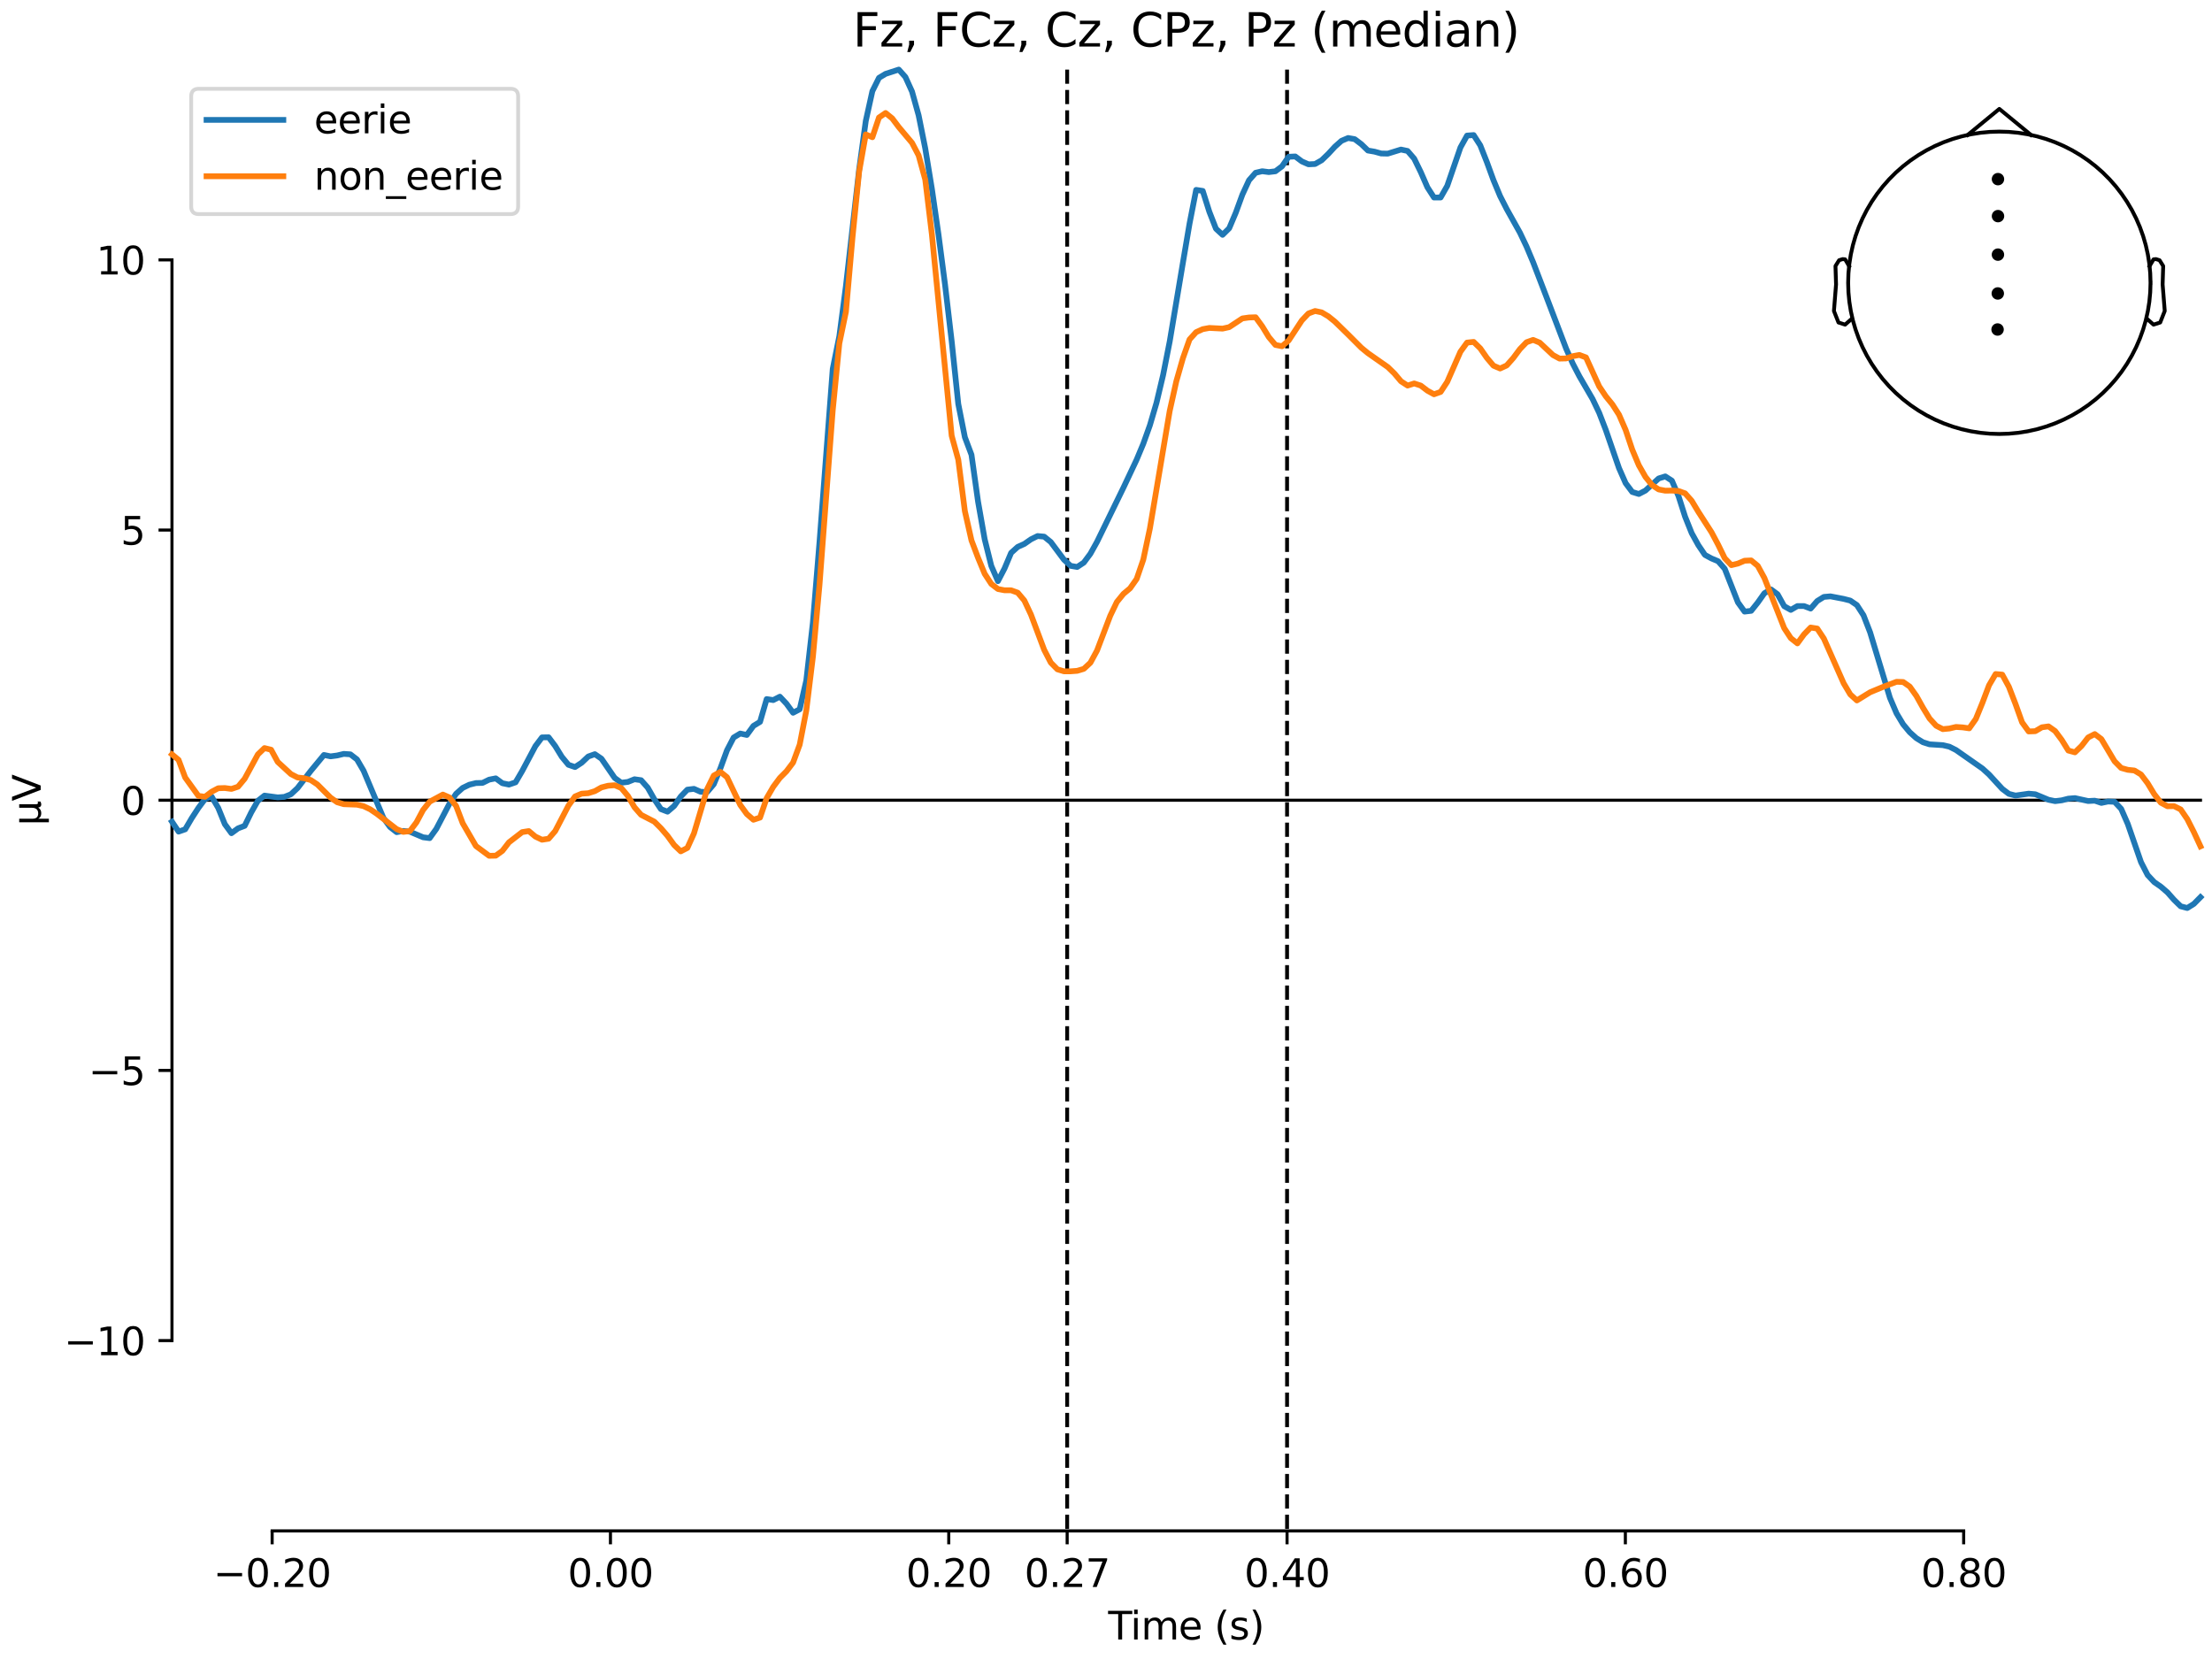 <?xml version="1.0" encoding="utf-8" standalone="no"?>
<!DOCTYPE svg PUBLIC "-//W3C//DTD SVG 1.1//EN"
  "http://www.w3.org/Graphics/SVG/1.1/DTD/svg11.dtd">
<svg xmlns:xlink="http://www.w3.org/1999/xlink" width="576pt" height="432pt" viewBox="0 0 576 432" xmlns="http://www.w3.org/2000/svg" version="1.1">
 <defs>
  <style type="text/css">*{stroke-linejoin: round; stroke-linecap: butt}</style>
 </defs>
 <g id="figure_1">
  <g id="patch_1">
   <path d="M 0 432 
L 576 432 
L 576 0 
L 0 0 
z
" style="fill: #ffffff"/>
  </g>
  <g id="axes_1">
   <g id="patch_2">
    <path d="M 44.783 398.644 
L 573 398.644 
L 573 18.118 
L 44.783 18.118 
L 44.783 398.644 
z
" style="fill: none; opacity: 0"/>
   </g>
   <g id="patch_3">
    <path d="M 44.783 349.091 
L 44.783 67.671 
" style="fill: none; stroke: #000000; stroke-width: 0.8; stroke-linejoin: miter; stroke-linecap: square"/>
   </g>
   <g id="LineCollection_1">
    <path d="M 277.887 18.118 
L 277.887 398.644 
" clip-path="url(#p406c8656b5)" style="fill: none; stroke-dasharray: 3.7,1.6; stroke-dashoffset: 0; stroke: #000000"/>
    <path d="M 335.147 18.118 
L 335.147 398.644 
" clip-path="url(#p406c8656b5)" style="fill: none; stroke-dasharray: 3.7,1.6; stroke-dashoffset: 0; stroke: #000000"/>
   </g>
   <g id="matplotlib.axis_1">
    <g id="xtick_1">
     <g id="line2d_1">
      <defs>
       <path id="m56c4f5a5bc" d="M 0 0 
L 0 3.5 
" style="stroke: #000000; stroke-width: 0.8"/>
      </defs>
      <g>
       <use xlink:href="#m56c4f5a5bc" x="70.867" y="398.644" style="stroke: #000000; stroke-width: 0.8"/>
      </g>
     </g>
     <g id="text_1">
      <!-- −0.20 -->
      <g transform="translate(55.544 413.242) scale(0.1 -0.1)">
       <defs>
        <path id="DejaVuSans-2212" d="M 678 2272 
L 4684 2272 
L 4684 1741 
L 678 1741 
L 678 2272 
z
" transform="scale(0.016)"/>
        <path id="DejaVuSans-30" d="M 2034 4250 
Q 1547 4250 1301 3770 
Q 1056 3291 1056 2328 
Q 1056 1369 1301 889 
Q 1547 409 2034 409 
Q 2525 409 2770 889 
Q 3016 1369 3016 2328 
Q 3016 3291 2770 3770 
Q 2525 4250 2034 4250 
z
M 2034 4750 
Q 2819 4750 3233 4129 
Q 3647 3509 3647 2328 
Q 3647 1150 3233 529 
Q 2819 -91 2034 -91 
Q 1250 -91 836 529 
Q 422 1150 422 2328 
Q 422 3509 836 4129 
Q 1250 4750 2034 4750 
z
" transform="scale(0.016)"/>
        <path id="DejaVuSans-2e" d="M 684 794 
L 1344 794 
L 1344 0 
L 684 0 
L 684 794 
z
" transform="scale(0.016)"/>
        <path id="DejaVuSans-32" d="M 1228 531 
L 3431 531 
L 3431 0 
L 469 0 
L 469 531 
Q 828 903 1448 1529 
Q 2069 2156 2228 2338 
Q 2531 2678 2651 2914 
Q 2772 3150 2772 3378 
Q 2772 3750 2511 3984 
Q 2250 4219 1831 4219 
Q 1534 4219 1204 4116 
Q 875 4013 500 3803 
L 500 4441 
Q 881 4594 1212 4672 
Q 1544 4750 1819 4750 
Q 2544 4750 2975 4387 
Q 3406 4025 3406 3419 
Q 3406 3131 3298 2873 
Q 3191 2616 2906 2266 
Q 2828 2175 2409 1742 
Q 1991 1309 1228 531 
z
" transform="scale(0.016)"/>
       </defs>
       <use xlink:href="#DejaVuSans-2212"/>
       <use xlink:href="#DejaVuSans-30" transform="translate(83.789 0)"/>
       <use xlink:href="#DejaVuSans-2e" transform="translate(147.412 0)"/>
       <use xlink:href="#DejaVuSans-32" transform="translate(179.199 0)"/>
       <use xlink:href="#DejaVuSans-30" transform="translate(242.822 0)"/>
      </g>
     </g>
    </g>
    <g id="xtick_2">
     <g id="line2d_2">
      <g>
       <use xlink:href="#m56c4f5a5bc" x="158.96" y="398.644" style="stroke: #000000; stroke-width: 0.8"/>
      </g>
     </g>
     <g id="text_2">
      <!-- 0.00 -->
      <g transform="translate(147.828 413.242) scale(0.1 -0.1)">
       <use xlink:href="#DejaVuSans-30"/>
       <use xlink:href="#DejaVuSans-2e" transform="translate(63.623 0)"/>
       <use xlink:href="#DejaVuSans-30" transform="translate(95.41 0)"/>
       <use xlink:href="#DejaVuSans-30" transform="translate(159.033 0)"/>
      </g>
     </g>
    </g>
    <g id="xtick_3">
     <g id="line2d_3">
      <g>
       <use xlink:href="#m56c4f5a5bc" x="247.054" y="398.644" style="stroke: #000000; stroke-width: 0.8"/>
      </g>
     </g>
     <g id="text_3">
      <!-- 0.20 -->
      <g transform="translate(235.921 413.242) scale(0.1 -0.1)">
       <use xlink:href="#DejaVuSans-30"/>
       <use xlink:href="#DejaVuSans-2e" transform="translate(63.623 0)"/>
       <use xlink:href="#DejaVuSans-32" transform="translate(95.41 0)"/>
       <use xlink:href="#DejaVuSans-30" transform="translate(159.033 0)"/>
      </g>
     </g>
    </g>
    <g id="xtick_4">
     <g id="line2d_4">
      <g>
       <use xlink:href="#m56c4f5a5bc" x="277.887" y="398.644" style="stroke: #000000; stroke-width: 0.8"/>
      </g>
     </g>
     <g id="text_4">
      <!-- 0.27 -->
      <g transform="translate(266.754 413.242) scale(0.1 -0.1)">
       <defs>
        <path id="DejaVuSans-37" d="M 525 4666 
L 3525 4666 
L 3525 4397 
L 1831 0 
L 1172 0 
L 2766 4134 
L 525 4134 
L 525 4666 
z
" transform="scale(0.016)"/>
       </defs>
       <use xlink:href="#DejaVuSans-30"/>
       <use xlink:href="#DejaVuSans-2e" transform="translate(63.623 0)"/>
       <use xlink:href="#DejaVuSans-32" transform="translate(95.41 0)"/>
       <use xlink:href="#DejaVuSans-37" transform="translate(159.033 0)"/>
      </g>
     </g>
    </g>
    <g id="xtick_5">
     <g id="line2d_5">
      <g>
       <use xlink:href="#m56c4f5a5bc" x="335.147" y="398.644" style="stroke: #000000; stroke-width: 0.8"/>
      </g>
     </g>
     <g id="text_5">
      <!-- 0.40 -->
      <g transform="translate(324.015 413.242) scale(0.1 -0.1)">
       <defs>
        <path id="DejaVuSans-34" d="M 2419 4116 
L 825 1625 
L 2419 1625 
L 2419 4116 
z
M 2253 4666 
L 3047 4666 
L 3047 1625 
L 3713 1625 
L 3713 1100 
L 3047 1100 
L 3047 0 
L 2419 0 
L 2419 1100 
L 313 1100 
L 313 1709 
L 2253 4666 
z
" transform="scale(0.016)"/>
       </defs>
       <use xlink:href="#DejaVuSans-30"/>
       <use xlink:href="#DejaVuSans-2e" transform="translate(63.623 0)"/>
       <use xlink:href="#DejaVuSans-34" transform="translate(95.41 0)"/>
       <use xlink:href="#DejaVuSans-30" transform="translate(159.033 0)"/>
      </g>
     </g>
    </g>
    <g id="xtick_6">
     <g id="line2d_6">
      <g>
       <use xlink:href="#m56c4f5a5bc" x="423.241" y="398.644" style="stroke: #000000; stroke-width: 0.8"/>
      </g>
     </g>
     <g id="text_6">
      <!-- 0.60 -->
      <g transform="translate(412.108 413.242) scale(0.1 -0.1)">
       <defs>
        <path id="DejaVuSans-36" d="M 2113 2584 
Q 1688 2584 1439 2293 
Q 1191 2003 1191 1497 
Q 1191 994 1439 701 
Q 1688 409 2113 409 
Q 2538 409 2786 701 
Q 3034 994 3034 1497 
Q 3034 2003 2786 2293 
Q 2538 2584 2113 2584 
z
M 3366 4563 
L 3366 3988 
Q 3128 4100 2886 4159 
Q 2644 4219 2406 4219 
Q 1781 4219 1451 3797 
Q 1122 3375 1075 2522 
Q 1259 2794 1537 2939 
Q 1816 3084 2150 3084 
Q 2853 3084 3261 2657 
Q 3669 2231 3669 1497 
Q 3669 778 3244 343 
Q 2819 -91 2113 -91 
Q 1303 -91 875 529 
Q 447 1150 447 2328 
Q 447 3434 972 4092 
Q 1497 4750 2381 4750 
Q 2619 4750 2861 4703 
Q 3103 4656 3366 4563 
z
" transform="scale(0.016)"/>
       </defs>
       <use xlink:href="#DejaVuSans-30"/>
       <use xlink:href="#DejaVuSans-2e" transform="translate(63.623 0)"/>
       <use xlink:href="#DejaVuSans-36" transform="translate(95.41 0)"/>
       <use xlink:href="#DejaVuSans-30" transform="translate(159.033 0)"/>
      </g>
     </g>
    </g>
    <g id="xtick_7">
     <g id="line2d_7">
      <g>
       <use xlink:href="#m56c4f5a5bc" x="511.334" y="398.644" style="stroke: #000000; stroke-width: 0.8"/>
      </g>
     </g>
     <g id="text_7">
      <!-- 0.80 -->
      <g transform="translate(500.202 413.242) scale(0.1 -0.1)">
       <defs>
        <path id="DejaVuSans-38" d="M 2034 2216 
Q 1584 2216 1326 1975 
Q 1069 1734 1069 1313 
Q 1069 891 1326 650 
Q 1584 409 2034 409 
Q 2484 409 2743 651 
Q 3003 894 3003 1313 
Q 3003 1734 2745 1975 
Q 2488 2216 2034 2216 
z
M 1403 2484 
Q 997 2584 770 2862 
Q 544 3141 544 3541 
Q 544 4100 942 4425 
Q 1341 4750 2034 4750 
Q 2731 4750 3128 4425 
Q 3525 4100 3525 3541 
Q 3525 3141 3298 2862 
Q 3072 2584 2669 2484 
Q 3125 2378 3379 2068 
Q 3634 1759 3634 1313 
Q 3634 634 3220 271 
Q 2806 -91 2034 -91 
Q 1263 -91 848 271 
Q 434 634 434 1313 
Q 434 1759 690 2068 
Q 947 2378 1403 2484 
z
M 1172 3481 
Q 1172 3119 1398 2916 
Q 1625 2713 2034 2713 
Q 2441 2713 2670 2916 
Q 2900 3119 2900 3481 
Q 2900 3844 2670 4047 
Q 2441 4250 2034 4250 
Q 1625 4250 1398 4047 
Q 1172 3844 1172 3481 
z
" transform="scale(0.016)"/>
       </defs>
       <use xlink:href="#DejaVuSans-30"/>
       <use xlink:href="#DejaVuSans-2e" transform="translate(63.623 0)"/>
       <use xlink:href="#DejaVuSans-38" transform="translate(95.41 0)"/>
       <use xlink:href="#DejaVuSans-30" transform="translate(159.033 0)"/>
      </g>
     </g>
    </g>
    <g id="text_8">
     <!-- Time (s) -->
     <g transform="translate(288.562 426.92) scale(0.1 -0.1)">
      <defs>
       <path id="DejaVuSans-54" d="M -19 4666 
L 3928 4666 
L 3928 4134 
L 2272 4134 
L 2272 0 
L 1638 0 
L 1638 4134 
L -19 4134 
L -19 4666 
z
" transform="scale(0.016)"/>
       <path id="DejaVuSans-69" d="M 603 3500 
L 1178 3500 
L 1178 0 
L 603 0 
L 603 3500 
z
M 603 4863 
L 1178 4863 
L 1178 4134 
L 603 4134 
L 603 4863 
z
" transform="scale(0.016)"/>
       <path id="DejaVuSans-6d" d="M 3328 2828 
Q 3544 3216 3844 3400 
Q 4144 3584 4550 3584 
Q 5097 3584 5394 3201 
Q 5691 2819 5691 2113 
L 5691 0 
L 5113 0 
L 5113 2094 
Q 5113 2597 4934 2840 
Q 4756 3084 4391 3084 
Q 3944 3084 3684 2787 
Q 3425 2491 3425 1978 
L 3425 0 
L 2847 0 
L 2847 2094 
Q 2847 2600 2669 2842 
Q 2491 3084 2119 3084 
Q 1678 3084 1418 2786 
Q 1159 2488 1159 1978 
L 1159 0 
L 581 0 
L 581 3500 
L 1159 3500 
L 1159 2956 
Q 1356 3278 1631 3431 
Q 1906 3584 2284 3584 
Q 2666 3584 2933 3390 
Q 3200 3197 3328 2828 
z
" transform="scale(0.016)"/>
       <path id="DejaVuSans-65" d="M 3597 1894 
L 3597 1613 
L 953 1613 
Q 991 1019 1311 708 
Q 1631 397 2203 397 
Q 2534 397 2845 478 
Q 3156 559 3463 722 
L 3463 178 
Q 3153 47 2828 -22 
Q 2503 -91 2169 -91 
Q 1331 -91 842 396 
Q 353 884 353 1716 
Q 353 2575 817 3079 
Q 1281 3584 2069 3584 
Q 2775 3584 3186 3129 
Q 3597 2675 3597 1894 
z
M 3022 2063 
Q 3016 2534 2758 2815 
Q 2500 3097 2075 3097 
Q 1594 3097 1305 2825 
Q 1016 2553 972 2059 
L 3022 2063 
z
" transform="scale(0.016)"/>
       <path id="DejaVuSans-20" transform="scale(0.016)"/>
       <path id="DejaVuSans-28" d="M 1984 4856 
Q 1566 4138 1362 3434 
Q 1159 2731 1159 2009 
Q 1159 1288 1364 580 
Q 1569 -128 1984 -844 
L 1484 -844 
Q 1016 -109 783 600 
Q 550 1309 550 2009 
Q 550 2706 781 3412 
Q 1013 4119 1484 4856 
L 1984 4856 
z
" transform="scale(0.016)"/>
       <path id="DejaVuSans-73" d="M 2834 3397 
L 2834 2853 
Q 2591 2978 2328 3040 
Q 2066 3103 1784 3103 
Q 1356 3103 1142 2972 
Q 928 2841 928 2578 
Q 928 2378 1081 2264 
Q 1234 2150 1697 2047 
L 1894 2003 
Q 2506 1872 2764 1633 
Q 3022 1394 3022 966 
Q 3022 478 2636 193 
Q 2250 -91 1575 -91 
Q 1294 -91 989 -36 
Q 684 19 347 128 
L 347 722 
Q 666 556 975 473 
Q 1284 391 1588 391 
Q 1994 391 2212 530 
Q 2431 669 2431 922 
Q 2431 1156 2273 1281 
Q 2116 1406 1581 1522 
L 1381 1569 
Q 847 1681 609 1914 
Q 372 2147 372 2553 
Q 372 3047 722 3315 
Q 1072 3584 1716 3584 
Q 2034 3584 2315 3537 
Q 2597 3491 2834 3397 
z
" transform="scale(0.016)"/>
       <path id="DejaVuSans-29" d="M 513 4856 
L 1013 4856 
Q 1481 4119 1714 3412 
Q 1947 2706 1947 2009 
Q 1947 1309 1714 600 
Q 1481 -109 1013 -844 
L 513 -844 
Q 928 -128 1133 580 
Q 1338 1288 1338 2009 
Q 1338 2731 1133 3434 
Q 928 4138 513 4856 
z
" transform="scale(0.016)"/>
      </defs>
      <use xlink:href="#DejaVuSans-54"/>
      <use xlink:href="#DejaVuSans-69" transform="translate(57.959 0)"/>
      <use xlink:href="#DejaVuSans-6d" transform="translate(85.742 0)"/>
      <use xlink:href="#DejaVuSans-65" transform="translate(183.154 0)"/>
      <use xlink:href="#DejaVuSans-20" transform="translate(244.678 0)"/>
      <use xlink:href="#DejaVuSans-28" transform="translate(276.465 0)"/>
      <use xlink:href="#DejaVuSans-73" transform="translate(315.479 0)"/>
      <use xlink:href="#DejaVuSans-29" transform="translate(367.578 0)"/>
     </g>
    </g>
   </g>
   <g id="matplotlib.axis_2">
    <g id="ytick_1">
     <g id="line2d_8">
      <defs>
       <path id="mf00ffdf0d3" d="M 0 0 
L -3.5 0 
" style="stroke: #000000; stroke-width: 0.8"/>
      </defs>
      <g>
       <use xlink:href="#mf00ffdf0d3" x="44.783" y="349.091" style="stroke: #000000; stroke-width: 0.8"/>
      </g>
     </g>
     <g id="text_9">
      <!-- −10 -->
      <g transform="translate(16.678 352.89) scale(0.1 -0.1)">
       <defs>
        <path id="DejaVuSans-31" d="M 794 531 
L 1825 531 
L 1825 4091 
L 703 3866 
L 703 4441 
L 1819 4666 
L 2450 4666 
L 2450 531 
L 3481 531 
L 3481 0 
L 794 0 
L 794 531 
z
" transform="scale(0.016)"/>
       </defs>
       <use xlink:href="#DejaVuSans-2212"/>
       <use xlink:href="#DejaVuSans-31" transform="translate(83.789 0)"/>
       <use xlink:href="#DejaVuSans-30" transform="translate(147.412 0)"/>
      </g>
     </g>
    </g>
    <g id="ytick_2">
     <g id="line2d_9">
      <g>
       <use xlink:href="#mf00ffdf0d3" x="44.783" y="278.736" style="stroke: #000000; stroke-width: 0.8"/>
      </g>
     </g>
     <g id="text_10">
      <!-- −5 -->
      <g transform="translate(23.041 282.535) scale(0.1 -0.1)">
       <defs>
        <path id="DejaVuSans-35" d="M 691 4666 
L 3169 4666 
L 3169 4134 
L 1269 4134 
L 1269 2991 
Q 1406 3038 1543 3061 
Q 1681 3084 1819 3084 
Q 2600 3084 3056 2656 
Q 3513 2228 3513 1497 
Q 3513 744 3044 326 
Q 2575 -91 1722 -91 
Q 1428 -91 1123 -41 
Q 819 9 494 109 
L 494 744 
Q 775 591 1075 516 
Q 1375 441 1709 441 
Q 2250 441 2565 725 
Q 2881 1009 2881 1497 
Q 2881 1984 2565 2268 
Q 2250 2553 1709 2553 
Q 1456 2553 1204 2497 
Q 953 2441 691 2322 
L 691 4666 
z
" transform="scale(0.016)"/>
       </defs>
       <use xlink:href="#DejaVuSans-2212"/>
       <use xlink:href="#DejaVuSans-35" transform="translate(83.789 0)"/>
      </g>
     </g>
    </g>
    <g id="ytick_3">
     <g id="line2d_10">
      <g>
       <use xlink:href="#mf00ffdf0d3" x="44.783" y="208.381" style="stroke: #000000; stroke-width: 0.8"/>
      </g>
     </g>
     <g id="text_11">
      <!-- 0 -->
      <g transform="translate(31.421 212.18) scale(0.1 -0.1)">
       <use xlink:href="#DejaVuSans-30"/>
      </g>
     </g>
    </g>
    <g id="ytick_4">
     <g id="line2d_11">
      <g>
       <use xlink:href="#mf00ffdf0d3" x="44.783" y="138.026" style="stroke: #000000; stroke-width: 0.8"/>
      </g>
     </g>
     <g id="text_12">
      <!-- 5 -->
      <g transform="translate(31.421 141.825) scale(0.1 -0.1)">
       <use xlink:href="#DejaVuSans-35"/>
      </g>
     </g>
    </g>
    <g id="ytick_5">
     <g id="line2d_12">
      <g>
       <use xlink:href="#mf00ffdf0d3" x="44.783" y="67.671" style="stroke: #000000; stroke-width: 0.8"/>
      </g>
     </g>
     <g id="text_13">
      <!-- 10 -->
      <g transform="translate(25.058 71.47) scale(0.1 -0.1)">
       <use xlink:href="#DejaVuSans-31"/>
       <use xlink:href="#DejaVuSans-30" transform="translate(63.623 0)"/>
      </g>
     </g>
    </g>
    <g id="text_14">
     <!-- µV -->
     <g transform="translate(10.599 214.982) rotate(-90) scale(0.1 -0.1)">
      <defs>
       <path id="DejaVuSans-b5" d="M 544 -1331 
L 544 3500 
L 1119 3500 
L 1119 1325 
Q 1119 872 1334 640 
Q 1550 409 1972 409 
Q 2434 409 2667 671 
Q 2900 934 2900 1459 
L 2900 3500 
L 3475 3500 
L 3475 806 
Q 3475 619 3529 530 
Q 3584 441 3700 441 
Q 3728 441 3778 458 
Q 3828 475 3916 513 
L 3916 50 
Q 3788 -22 3673 -56 
Q 3559 -91 3450 -91 
Q 3234 -91 3106 31 
Q 2978 153 2931 403 
Q 2775 156 2548 32 
Q 2322 -91 2016 -91 
Q 1697 -91 1473 31 
Q 1250 153 1119 397 
L 1119 -1331 
L 544 -1331 
z
" transform="scale(0.016)"/>
       <path id="DejaVuSans-56" d="M 1831 0 
L 50 4666 
L 709 4666 
L 2188 738 
L 3669 4666 
L 4325 4666 
L 2547 0 
L 1831 0 
z
" transform="scale(0.016)"/>
      </defs>
      <use xlink:href="#DejaVuSans-b5"/>
      <use xlink:href="#DejaVuSans-56" transform="translate(63.623 0)"/>
     </g>
    </g>
   </g>
   <g id="patch_4">
    <path d="M 70.867 398.644 
L 511.334 398.644 
" style="fill: none; stroke: #000000; stroke-width: 0.8; stroke-linejoin: miter; stroke-linecap: square"/>
   </g>
   <g id="patch_5">
    <path d="M 44.783 208.381 
L 573 208.381 
" style="fill: none; stroke: #000000; stroke-width: 0.8; stroke-linejoin: miter; stroke-linecap: square"/>
   </g>
   <g id="text_15">
    <!-- Fz, FCz, Cz, CPz, Pz (median) -->
    <g transform="translate(222.104 12.118) scale(0.12 -0.12)">
     <defs>
      <path id="DejaVuSans-46" d="M 628 4666 
L 3309 4666 
L 3309 4134 
L 1259 4134 
L 1259 2759 
L 3109 2759 
L 3109 2228 
L 1259 2228 
L 1259 0 
L 628 0 
L 628 4666 
z
" transform="scale(0.016)"/>
      <path id="DejaVuSans-7a" d="M 353 3500 
L 3084 3500 
L 3084 2975 
L 922 459 
L 3084 459 
L 3084 0 
L 275 0 
L 275 525 
L 2438 3041 
L 353 3041 
L 353 3500 
z
" transform="scale(0.016)"/>
      <path id="DejaVuSans-2c" d="M 750 794 
L 1409 794 
L 1409 256 
L 897 -744 
L 494 -744 
L 750 256 
L 750 794 
z
" transform="scale(0.016)"/>
      <path id="DejaVuSans-43" d="M 4122 4306 
L 4122 3641 
Q 3803 3938 3442 4084 
Q 3081 4231 2675 4231 
Q 1875 4231 1450 3742 
Q 1025 3253 1025 2328 
Q 1025 1406 1450 917 
Q 1875 428 2675 428 
Q 3081 428 3442 575 
Q 3803 722 4122 1019 
L 4122 359 
Q 3791 134 3420 21 
Q 3050 -91 2638 -91 
Q 1578 -91 968 557 
Q 359 1206 359 2328 
Q 359 3453 968 4101 
Q 1578 4750 2638 4750 
Q 3056 4750 3426 4639 
Q 3797 4528 4122 4306 
z
" transform="scale(0.016)"/>
      <path id="DejaVuSans-50" d="M 1259 4147 
L 1259 2394 
L 2053 2394 
Q 2494 2394 2734 2622 
Q 2975 2850 2975 3272 
Q 2975 3691 2734 3919 
Q 2494 4147 2053 4147 
L 1259 4147 
z
M 628 4666 
L 2053 4666 
Q 2838 4666 3239 4311 
Q 3641 3956 3641 3272 
Q 3641 2581 3239 2228 
Q 2838 1875 2053 1875 
L 1259 1875 
L 1259 0 
L 628 0 
L 628 4666 
z
" transform="scale(0.016)"/>
      <path id="DejaVuSans-64" d="M 2906 2969 
L 2906 4863 
L 3481 4863 
L 3481 0 
L 2906 0 
L 2906 525 
Q 2725 213 2448 61 
Q 2172 -91 1784 -91 
Q 1150 -91 751 415 
Q 353 922 353 1747 
Q 353 2572 751 3078 
Q 1150 3584 1784 3584 
Q 2172 3584 2448 3432 
Q 2725 3281 2906 2969 
z
M 947 1747 
Q 947 1113 1208 752 
Q 1469 391 1925 391 
Q 2381 391 2643 752 
Q 2906 1113 2906 1747 
Q 2906 2381 2643 2742 
Q 2381 3103 1925 3103 
Q 1469 3103 1208 2742 
Q 947 2381 947 1747 
z
" transform="scale(0.016)"/>
      <path id="DejaVuSans-61" d="M 2194 1759 
Q 1497 1759 1228 1600 
Q 959 1441 959 1056 
Q 959 750 1161 570 
Q 1363 391 1709 391 
Q 2188 391 2477 730 
Q 2766 1069 2766 1631 
L 2766 1759 
L 2194 1759 
z
M 3341 1997 
L 3341 0 
L 2766 0 
L 2766 531 
Q 2569 213 2275 61 
Q 1981 -91 1556 -91 
Q 1019 -91 701 211 
Q 384 513 384 1019 
Q 384 1609 779 1909 
Q 1175 2209 1959 2209 
L 2766 2209 
L 2766 2266 
Q 2766 2663 2505 2880 
Q 2244 3097 1772 3097 
Q 1472 3097 1187 3025 
Q 903 2953 641 2809 
L 641 3341 
Q 956 3463 1253 3523 
Q 1550 3584 1831 3584 
Q 2591 3584 2966 3190 
Q 3341 2797 3341 1997 
z
" transform="scale(0.016)"/>
      <path id="DejaVuSans-6e" d="M 3513 2113 
L 3513 0 
L 2938 0 
L 2938 2094 
Q 2938 2591 2744 2837 
Q 2550 3084 2163 3084 
Q 1697 3084 1428 2787 
Q 1159 2491 1159 1978 
L 1159 0 
L 581 0 
L 581 3500 
L 1159 3500 
L 1159 2956 
Q 1366 3272 1645 3428 
Q 1925 3584 2291 3584 
Q 2894 3584 3203 3211 
Q 3513 2838 3513 2113 
z
" transform="scale(0.016)"/>
     </defs>
     <use xlink:href="#DejaVuSans-46"/>
     <use xlink:href="#DejaVuSans-7a" transform="translate(57.52 0)"/>
     <use xlink:href="#DejaVuSans-2c" transform="translate(110.01 0)"/>
     <use xlink:href="#DejaVuSans-20" transform="translate(141.797 0)"/>
     <use xlink:href="#DejaVuSans-46" transform="translate(173.584 0)"/>
     <use xlink:href="#DejaVuSans-43" transform="translate(231.104 0)"/>
     <use xlink:href="#DejaVuSans-7a" transform="translate(300.928 0)"/>
     <use xlink:href="#DejaVuSans-2c" transform="translate(353.418 0)"/>
     <use xlink:href="#DejaVuSans-20" transform="translate(385.205 0)"/>
     <use xlink:href="#DejaVuSans-43" transform="translate(416.992 0)"/>
     <use xlink:href="#DejaVuSans-7a" transform="translate(486.816 0)"/>
     <use xlink:href="#DejaVuSans-2c" transform="translate(539.307 0)"/>
     <use xlink:href="#DejaVuSans-20" transform="translate(571.094 0)"/>
     <use xlink:href="#DejaVuSans-43" transform="translate(602.881 0)"/>
     <use xlink:href="#DejaVuSans-50" transform="translate(672.705 0)"/>
     <use xlink:href="#DejaVuSans-7a" transform="translate(733.008 0)"/>
     <use xlink:href="#DejaVuSans-2c" transform="translate(785.498 0)"/>
     <use xlink:href="#DejaVuSans-20" transform="translate(817.285 0)"/>
     <use xlink:href="#DejaVuSans-50" transform="translate(849.072 0)"/>
     <use xlink:href="#DejaVuSans-7a" transform="translate(909.375 0)"/>
     <use xlink:href="#DejaVuSans-20" transform="translate(961.865 0)"/>
     <use xlink:href="#DejaVuSans-28" transform="translate(993.652 0)"/>
     <use xlink:href="#DejaVuSans-6d" transform="translate(1032.666 0)"/>
     <use xlink:href="#DejaVuSans-65" transform="translate(1130.078 0)"/>
     <use xlink:href="#DejaVuSans-64" transform="translate(1191.602 0)"/>
     <use xlink:href="#DejaVuSans-69" transform="translate(1255.078 0)"/>
     <use xlink:href="#DejaVuSans-61" transform="translate(1282.861 0)"/>
     <use xlink:href="#DejaVuSans-6e" transform="translate(1344.141 0)"/>
     <use xlink:href="#DejaVuSans-29" transform="translate(1407.52 0)"/>
    </g>
   </g>
   <g id="legend_1">
    <g id="patch_6">
     <path d="M 51.783 55.753 
L 132.925 55.753 
Q 134.925 55.753 134.925 53.753 
L 134.925 25.118 
Q 134.925 23.118 132.925 23.118 
L 51.783 23.118 
Q 49.783 23.118 49.783 25.118 
L 49.783 53.753 
Q 49.783 55.753 51.783 55.753 
z
" style="fill: #ffffff; opacity: 0.8; stroke: #cccccc; stroke-linejoin: miter"/>
    </g>
    <g id="line2d_13">
     <path d="M 53.783 31.217 
L 63.783 31.217 
L 73.783 31.217 
" style="fill: none; stroke: #1f77b4; stroke-width: 1.5; stroke-linecap: square"/>
    </g>
    <g id="text_16">
     <!-- eerie -->
     <g transform="translate(81.783 34.717) scale(0.1 -0.1)">
      <defs>
       <path id="DejaVuSans-72" d="M 2631 2963 
Q 2534 3019 2420 3045 
Q 2306 3072 2169 3072 
Q 1681 3072 1420 2755 
Q 1159 2438 1159 1844 
L 1159 0 
L 581 0 
L 581 3500 
L 1159 3500 
L 1159 2956 
Q 1341 3275 1631 3429 
Q 1922 3584 2338 3584 
Q 2397 3584 2469 3576 
Q 2541 3569 2628 3553 
L 2631 2963 
z
" transform="scale(0.016)"/>
      </defs>
      <use xlink:href="#DejaVuSans-65"/>
      <use xlink:href="#DejaVuSans-65" transform="translate(61.523 0)"/>
      <use xlink:href="#DejaVuSans-72" transform="translate(123.047 0)"/>
      <use xlink:href="#DejaVuSans-69" transform="translate(164.16 0)"/>
      <use xlink:href="#DejaVuSans-65" transform="translate(191.943 0)"/>
     </g>
    </g>
    <g id="line2d_14">
     <path d="M 53.783 45.895 
L 63.783 45.895 
L 73.783 45.895 
" style="fill: none; stroke: #ff7f0e; stroke-width: 1.5; stroke-linecap: square"/>
    </g>
    <g id="text_17">
     <!-- non_eerie -->
     <g transform="translate(81.783 49.395) scale(0.1 -0.1)">
      <defs>
       <path id="DejaVuSans-6f" d="M 1959 3097 
Q 1497 3097 1228 2736 
Q 959 2375 959 1747 
Q 959 1119 1226 758 
Q 1494 397 1959 397 
Q 2419 397 2687 759 
Q 2956 1122 2956 1747 
Q 2956 2369 2687 2733 
Q 2419 3097 1959 3097 
z
M 1959 3584 
Q 2709 3584 3137 3096 
Q 3566 2609 3566 1747 
Q 3566 888 3137 398 
Q 2709 -91 1959 -91 
Q 1206 -91 779 398 
Q 353 888 353 1747 
Q 353 2609 779 3096 
Q 1206 3584 1959 3584 
z
" transform="scale(0.016)"/>
       <path id="DejaVuSans-5f" d="M 3263 -1063 
L 3263 -1509 
L -63 -1509 
L -63 -1063 
L 3263 -1063 
z
" transform="scale(0.016)"/>
      </defs>
      <use xlink:href="#DejaVuSans-6e"/>
      <use xlink:href="#DejaVuSans-6f" transform="translate(63.379 0)"/>
      <use xlink:href="#DejaVuSans-6e" transform="translate(124.561 0)"/>
      <use xlink:href="#DejaVuSans-5f" transform="translate(187.939 0)"/>
      <use xlink:href="#DejaVuSans-65" transform="translate(237.939 0)"/>
      <use xlink:href="#DejaVuSans-65" transform="translate(299.463 0)"/>
      <use xlink:href="#DejaVuSans-72" transform="translate(360.986 0)"/>
      <use xlink:href="#DejaVuSans-69" transform="translate(402.1 0)"/>
      <use xlink:href="#DejaVuSans-65" transform="translate(429.883 0)"/>
     </g>
    </g>
   </g>
   <g id="line2d_15">
    <path d="M 44.783 213.974 
L 46.504 216.551 
L 48.224 215.952 
L 49.945 213.026 
L 51.665 210.382 
L 53.386 208.07 
L 55.107 207.435 
L 56.827 210.378 
L 58.548 214.613 
L 60.268 216.963 
L 61.989 215.704 
L 63.709 215.045 
L 65.43 211.538 
L 67.151 208.518 
L 68.871 207.174 
L 72.312 207.642 
L 74.033 207.511 
L 75.753 206.83 
L 77.474 205.217 
L 80.915 200.752 
L 84.356 196.588 
L 86.077 196.951 
L 87.797 196.725 
L 89.518 196.31 
L 91.239 196.426 
L 92.959 197.751 
L 94.68 200.702 
L 98.121 208.882 
L 99.841 212.992 
L 101.562 215.35 
L 103.283 216.692 
L 105.003 216.374 
L 106.724 216.565 
L 110.165 218.028 
L 111.886 218.244 
L 113.606 215.853 
L 117.047 209.272 
L 118.768 206.692 
L 120.488 205.166 
L 122.209 204.336 
L 123.93 203.909 
L 125.65 203.866 
L 127.371 203.018 
L 129.091 202.68 
L 130.812 203.949 
L 132.532 204.305 
L 134.253 203.716 
L 135.974 200.774 
L 139.415 194.295 
L 141.135 192.017 
L 142.856 191.986 
L 144.576 194.264 
L 146.297 197.064 
L 148.018 199.15 
L 149.738 199.738 
L 151.459 198.618 
L 153.179 196.996 
L 154.9 196.382 
L 156.62 197.561 
L 160.062 202.572 
L 161.782 203.821 
L 163.503 203.61 
L 165.223 202.917 
L 166.944 203.162 
L 168.664 205.091 
L 170.385 208.126 
L 172.106 210.696 
L 173.826 211.358 
L 175.547 209.877 
L 177.267 207.409 
L 178.988 205.625 
L 180.709 205.416 
L 182.429 206.177 
L 184.15 206.243 
L 185.87 204.204 
L 187.591 200.064 
L 189.311 195.363 
L 191.032 192.052 
L 192.753 191.008 
L 194.473 191.38 
L 196.194 189.016 
L 197.914 187.97 
L 199.635 182.039 
L 201.355 182.296 
L 203.076 181.412 
L 204.797 183.243 
L 206.517 185.6 
L 208.238 184.694 
L 209.958 177.182 
L 211.679 162.063 
L 213.399 141.161 
L 216.841 96.081 
L 218.561 87.559 
L 220.282 74.435 
L 223.723 44.077 
L 225.443 31.515 
L 227.164 23.734 
L 228.885 20.274 
L 230.605 19.231 
L 234.046 18.118 
L 235.767 20.05 
L 237.488 23.839 
L 239.208 30.032 
L 240.929 38.617 
L 242.649 49.102 
L 244.37 60.973 
L 246.09 74.12 
L 247.811 88.809 
L 249.532 105.174 
L 251.252 113.853 
L 252.973 118.423 
L 254.693 130.676 
L 256.414 140.44 
L 258.134 147.36 
L 259.855 151.331 
L 261.576 148.033 
L 263.296 143.956 
L 265.017 142.409 
L 266.737 141.637 
L 268.458 140.438 
L 270.178 139.584 
L 271.899 139.741 
L 273.62 141.135 
L 277.061 145.747 
L 278.781 147.345 
L 280.502 147.638 
L 282.222 146.503 
L 283.943 144.182 
L 285.664 141.089 
L 292.546 126.976 
L 295.987 119.674 
L 297.708 115.552 
L 299.428 110.747 
L 301.149 104.892 
L 302.869 97.658 
L 304.59 88.922 
L 308.031 68.392 
L 309.752 58.244 
L 311.472 49.448 
L 313.193 49.712 
L 314.913 55.149 
L 316.634 59.557 
L 318.355 61.15 
L 320.075 59.45 
L 321.796 55.382 
L 323.516 50.672 
L 325.237 46.942 
L 326.957 44.989 
L 328.678 44.589 
L 330.399 44.809 
L 332.119 44.601 
L 333.84 43.307 
L 335.56 40.824 
L 337.281 40.739 
L 339.001 42.03 
L 340.722 42.788 
L 342.443 42.709 
L 344.163 41.725 
L 345.884 40.064 
L 347.604 38.197 
L 349.325 36.669 
L 351.046 35.936 
L 352.766 36.236 
L 354.487 37.536 
L 356.207 39.195 
L 357.928 39.492 
L 359.648 39.967 
L 361.369 40.006 
L 364.81 38.944 
L 366.531 39.311 
L 368.251 41.303 
L 369.972 44.825 
L 371.692 48.765 
L 373.413 51.435 
L 375.134 51.425 
L 376.854 48.409 
L 380.295 38.407 
L 382.016 35.303 
L 383.736 35.173 
L 385.457 37.849 
L 387.178 42.214 
L 388.898 46.919 
L 390.619 51.049 
L 392.339 54.421 
L 395.78 60.575 
L 397.501 64.195 
L 399.222 68.287 
L 402.663 77.25 
L 407.825 90.788 
L 409.545 94.671 
L 411.266 97.982 
L 414.707 103.903 
L 416.427 107.509 
L 418.148 111.963 
L 421.589 121.905 
L 423.31 125.813 
L 425.03 128.105 
L 426.751 128.635 
L 428.471 127.743 
L 431.913 124.591 
L 433.633 124.05 
L 435.354 125.161 
L 437.074 129.164 
L 438.795 134.539 
L 440.515 138.829 
L 442.236 141.943 
L 443.957 144.493 
L 445.677 145.426 
L 447.398 146.144 
L 449.118 148.116 
L 452.559 156.865 
L 454.28 159.26 
L 456.001 159.059 
L 457.721 156.907 
L 459.442 154.472 
L 461.162 153.48 
L 462.883 154.75 
L 464.603 157.85 
L 466.324 158.815 
L 468.045 157.814 
L 469.765 157.817 
L 471.486 158.47 
L 473.206 156.501 
L 474.927 155.434 
L 476.648 155.286 
L 480.089 155.949 
L 481.809 156.391 
L 483.53 157.558 
L 485.25 160.215 
L 486.971 164.656 
L 492.133 181.712 
L 493.853 185.744 
L 495.574 188.61 
L 497.294 190.675 
L 499.015 192.217 
L 500.736 193.278 
L 502.456 193.821 
L 505.897 194.036 
L 507.618 194.434 
L 509.338 195.303 
L 516.221 200.115 
L 517.941 201.674 
L 521.382 205.418 
L 523.103 206.716 
L 524.824 207.159 
L 528.265 206.668 
L 529.985 206.823 
L 533.427 208.256 
L 535.147 208.613 
L 536.868 208.404 
L 538.588 207.967 
L 540.309 207.825 
L 543.75 208.584 
L 545.471 208.495 
L 547.191 209.078 
L 548.912 208.712 
L 550.632 208.789 
L 552.353 210.63 
L 554.073 214.568 
L 557.515 224.504 
L 559.235 227.851 
L 560.956 229.694 
L 562.676 230.887 
L 564.397 232.368 
L 566.117 234.31 
L 567.838 235.993 
L 569.559 236.447 
L 571.279 235.372 
L 573 233.624 
L 573 233.624 
" style="fill: none; stroke: #1f77b4; stroke-width: 1.5; stroke-linecap: square"/>
   </g>
   <g id="line2d_16">
    <path d="M 44.783 196.431 
L 46.504 197.87 
L 48.224 202.468 
L 51.665 207.247 
L 53.386 207.473 
L 55.107 206.169 
L 56.827 205.256 
L 58.548 205.202 
L 60.268 205.433 
L 61.989 204.858 
L 63.709 202.788 
L 67.151 196.45 
L 68.871 194.798 
L 70.592 195.225 
L 72.312 198.397 
L 75.753 201.562 
L 77.474 202.453 
L 79.195 202.652 
L 80.915 203.123 
L 82.636 204.268 
L 86.077 207.699 
L 87.797 208.901 
L 89.518 209.41 
L 92.959 209.536 
L 94.68 209.923 
L 96.4 210.742 
L 98.121 211.904 
L 103.283 215.899 
L 105.003 216.62 
L 106.724 216.422 
L 108.444 214.142 
L 110.165 210.925 
L 111.886 208.759 
L 115.327 206.905 
L 117.047 207.656 
L 118.768 209.861 
L 120.488 214.377 
L 123.93 220.303 
L 127.371 222.849 
L 129.091 222.813 
L 130.812 221.572 
L 132.532 219.343 
L 135.974 216.681 
L 137.694 216.407 
L 139.415 217.844 
L 141.135 218.664 
L 142.856 218.399 
L 144.576 216.408 
L 148.018 209.791 
L 149.738 207.396 
L 151.459 206.666 
L 153.179 206.549 
L 154.9 206.011 
L 156.62 205.042 
L 158.341 204.601 
L 160.062 204.467 
L 161.782 205.197 
L 163.503 207.26 
L 165.223 210.215 
L 166.944 212.181 
L 170.385 213.956 
L 172.106 215.67 
L 173.826 217.662 
L 175.547 220.045 
L 177.267 221.688 
L 178.988 220.805 
L 180.709 217.007 
L 184.15 205.453 
L 185.87 201.95 
L 187.591 200.995 
L 189.311 202.379 
L 192.753 209.599 
L 194.473 211.977 
L 196.194 213.463 
L 197.914 212.895 
L 199.635 207.839 
L 201.355 204.881 
L 203.076 202.569 
L 204.797 200.84 
L 206.517 198.571 
L 208.238 193.908 
L 209.958 185.038 
L 211.679 171.025 
L 213.399 152.26 
L 216.841 106.845 
L 218.561 89.416 
L 220.282 81.174 
L 222.002 61.689 
L 223.723 44.66 
L 225.443 35.002 
L 227.164 35.732 
L 228.885 30.604 
L 230.605 29.423 
L 232.326 30.82 
L 234.046 33.102 
L 237.488 37.193 
L 239.208 40.472 
L 240.929 46.737 
L 242.649 60.94 
L 247.811 113.458 
L 249.532 119.708 
L 251.252 133.106 
L 252.973 140.732 
L 254.693 145.271 
L 256.414 149.42 
L 258.134 152.053 
L 259.855 153.377 
L 261.576 153.708 
L 263.296 153.713 
L 265.017 154.333 
L 266.737 156.377 
L 268.458 160.034 
L 271.899 169.21 
L 273.62 172.54 
L 275.34 174.288 
L 277.061 174.809 
L 278.781 174.809 
L 280.502 174.682 
L 282.222 174.168 
L 283.943 172.569 
L 285.664 169.397 
L 289.105 160.344 
L 290.825 156.757 
L 292.546 154.64 
L 294.267 153.198 
L 295.987 150.755 
L 297.708 145.732 
L 299.428 137.627 
L 304.59 107.003 
L 306.311 99.289 
L 308.031 93.267 
L 309.752 88.393 
L 311.472 86.493 
L 313.193 85.713 
L 314.913 85.396 
L 318.355 85.571 
L 320.075 85.19 
L 323.516 82.918 
L 325.237 82.673 
L 326.957 82.613 
L 328.678 84.969 
L 330.399 87.778 
L 332.119 89.82 
L 333.84 90.16 
L 335.56 88.672 
L 339.001 83.434 
L 340.722 81.628 
L 342.443 80.982 
L 344.163 81.343 
L 345.884 82.364 
L 347.604 83.748 
L 351.046 87.111 
L 354.487 90.552 
L 356.207 91.96 
L 361.369 95.573 
L 363.09 97.243 
L 364.81 99.284 
L 366.531 100.401 
L 368.251 99.849 
L 369.972 100.409 
L 371.692 101.727 
L 373.413 102.672 
L 375.134 102.057 
L 376.854 99.436 
L 380.295 91.585 
L 382.016 89.211 
L 383.736 89.03 
L 385.457 90.712 
L 387.178 93.186 
L 388.898 95.221 
L 390.619 95.956 
L 392.339 95.162 
L 394.06 93.217 
L 395.78 90.908 
L 397.501 89.12 
L 399.222 88.509 
L 400.942 89.222 
L 404.383 92.448 
L 406.104 93.375 
L 407.825 93.337 
L 409.545 92.748 
L 411.266 92.425 
L 412.986 93.069 
L 416.427 100.619 
L 418.148 103.195 
L 419.869 105.312 
L 421.589 107.987 
L 423.31 111.955 
L 425.03 117.076 
L 426.751 121.167 
L 428.471 124.18 
L 430.192 126.318 
L 431.913 127.446 
L 433.633 127.774 
L 435.354 127.745 
L 437.074 127.853 
L 438.795 128.464 
L 440.515 130.4 
L 442.236 133.257 
L 445.677 138.599 
L 447.398 141.831 
L 449.118 145.352 
L 450.839 147.159 
L 452.559 146.746 
L 454.28 146.009 
L 456.001 145.932 
L 457.721 147.349 
L 459.442 150.508 
L 464.603 163.563 
L 466.324 166.177 
L 468.045 167.532 
L 469.765 165.182 
L 471.486 163.407 
L 473.206 163.676 
L 474.927 166.273 
L 480.089 177.935 
L 481.809 180.826 
L 483.53 182.393 
L 486.971 180.268 
L 490.412 178.836 
L 493.853 177.539 
L 495.574 177.588 
L 497.294 178.785 
L 499.015 181.205 
L 500.736 184.284 
L 502.456 187.104 
L 504.177 188.982 
L 505.897 189.866 
L 507.618 189.704 
L 509.338 189.296 
L 511.059 189.41 
L 512.78 189.655 
L 514.5 187.221 
L 516.221 183.002 
L 517.941 178.444 
L 519.662 175.516 
L 521.382 175.671 
L 523.103 178.828 
L 524.824 183.293 
L 526.544 188.099 
L 528.265 190.465 
L 529.985 190.4 
L 531.706 189.39 
L 533.427 189.149 
L 535.147 190.359 
L 536.868 192.665 
L 538.588 195.438 
L 540.309 195.908 
L 542.029 194.243 
L 543.75 192.033 
L 545.471 191.149 
L 547.191 192.45 
L 550.632 198.234 
L 552.353 199.978 
L 554.073 200.458 
L 555.794 200.637 
L 557.515 201.673 
L 559.235 203.946 
L 560.956 206.785 
L 562.676 209.02 
L 564.397 209.942 
L 566.117 209.912 
L 567.838 210.77 
L 569.559 213.288 
L 571.279 216.679 
L 573 220.39 
L 573 220.39 
" style="fill: none; stroke: #ff7f0e; stroke-width: 1.5; stroke-linecap: square"/>
   </g>
  </g>
  <g id="axes_2">
   <g id="PathCollection_1">
    <defs>
     <path id="C0_0_f1a32ac2ae" d="M 0 1.118 
C 0.297 1.118 0.581 1 0.791 0.791 
C 1 0.581 1.118 0.297 1.118 -0 
C 1.118 -0.297 1 -0.581 0.791 -0.791 
C 0.581 -1 0.297 -1.118 0 -1.118 
C -0.297 -1.118 -0.581 -1 -0.791 -0.791 
C -1 -0.581 -1.118 -0.297 -1.118 0 
C -1.118 0.297 -1 0.581 -0.791 0.791 
C -0.581 1 -0.297 1.118 0 1.118 
z
"/>
    </defs>
    <g clip-path="url(#pd760845b4f)">
     <use xlink:href="#C0_0_f1a32ac2ae" x="520.267" y="46.647" style="stroke: #000000"/>
    </g>
    <g clip-path="url(#pd760845b4f)">
     <use xlink:href="#C0_0_f1a32ac2ae" x="520.275" y="56.276" style="stroke: #000000"/>
    </g>
    <g clip-path="url(#pd760845b4f)">
     <use xlink:href="#C0_0_f1a32ac2ae" x="520.22" y="76.414" style="stroke: #000000"/>
    </g>
    <g clip-path="url(#pd760845b4f)">
     <use xlink:href="#C0_0_f1a32ac2ae" x="520.163" y="85.802" style="stroke: #000000"/>
    </g>
    <g clip-path="url(#pd760845b4f)">
     <use xlink:href="#C0_0_f1a32ac2ae" x="520.258" y="66.304" style="stroke: #000000"/>
    </g>
   </g>
   <g id="matplotlib.axis_3"/>
   <g id="matplotlib.axis_4"/>
   <g id="line2d_17">
    <path d="M 559.992 73.637 
L 559.914 71.165 
L 559.682 68.702 
L 559.295 66.26 
L 558.755 63.846 
L 558.065 61.471 
L 557.227 59.144 
L 556.245 56.874 
L 555.122 54.67 
L 553.863 52.542 
L 552.473 50.496 
L 550.957 48.542 
L 549.322 46.687 
L 547.573 44.938 
L 545.718 43.302 
L 543.763 41.786 
L 541.718 40.396 
L 539.589 39.137 
L 537.385 38.014 
L 535.116 37.032 
L 532.789 36.194 
L 530.414 35.504 
L 528 34.965 
L 525.557 34.578 
L 523.095 34.345 
L 520.623 34.267 
L 518.151 34.345 
L 515.689 34.578 
L 513.246 34.965 
L 510.832 35.504 
L 508.457 36.194 
L 506.13 37.032 
L 503.86 38.014 
L 501.656 39.137 
L 499.528 40.396 
L 497.482 41.786 
L 495.528 43.302 
L 493.673 44.938 
L 491.924 46.687 
L 490.288 48.542 
L 488.772 50.496 
L 487.382 52.542 
L 486.123 54.67 
L 485 56.874 
L 484.018 59.144 
L 483.18 61.471 
L 482.49 63.846 
L 481.951 66.26 
L 481.564 68.702 
L 481.331 71.165 
L 481.254 73.637 
L 481.331 76.109 
L 481.564 78.571 
L 481.951 81.014 
L 482.49 83.427 
L 483.18 85.802 
L 484.018 88.129 
L 485 90.399 
L 486.123 92.603 
L 487.382 94.732 
L 488.772 96.777 
L 490.288 98.732 
L 491.924 100.587 
L 493.673 102.336 
L 495.528 103.971 
L 497.482 105.487 
L 499.528 106.877 
L 501.656 108.136 
L 503.86 109.259 
L 506.13 110.241 
L 508.457 111.079 
L 510.832 111.769 
L 513.246 112.309 
L 515.689 112.696 
L 518.151 112.928 
L 520.623 113.006 
L 523.095 112.928 
L 525.557 112.696 
L 528 112.309 
L 530.414 111.769 
L 532.789 111.079 
L 535.116 110.241 
L 537.385 109.259 
L 539.589 108.136 
L 541.718 106.877 
L 543.763 105.487 
L 545.718 103.971 
L 547.573 102.336 
L 549.322 100.587 
L 550.957 98.732 
L 552.473 96.777 
L 553.863 94.732 
L 555.122 92.603 
L 556.245 90.399 
L 557.227 88.129 
L 558.065 85.802 
L 558.755 83.427 
L 559.295 81.014 
L 559.682 78.571 
L 559.914 76.109 
L 559.992 73.637 
" style="fill: none; stroke: #000000; stroke-linecap: square"/>
   </g>
   <g id="line2d_18">
    <path d="M 512.377 35.141 
L 520.623 28.362 
L 528.868 35.141 
" style="fill: none; stroke: #000000; stroke-linecap: square"/>
   </g>
   <g id="line2d_19">
    <path d="M 481.49 69.267 
L 480.466 67.534 
L 479.836 67.471 
L 478.899 67.763 
L 477.954 69.267 
L 478.104 74.07 
L 477.553 80.975 
L 478.734 83.975 
L 480.466 84.534 
L 482.12 83.077 
" style="fill: none; stroke: #000000; stroke-linecap: square"/>
   </g>
   <g id="line2d_20">
    <path d="M 559.756 69.267 
L 560.779 67.534 
L 561.409 67.471 
L 562.346 67.763 
L 563.291 69.267 
L 563.142 74.07 
L 563.693 80.975 
L 562.512 83.975 
L 560.779 84.534 
L 559.126 83.077 
" style="fill: none; stroke: #000000; stroke-linecap: square"/>
   </g>
  </g>
 </g>
 <defs>
  <clipPath id="p406c8656b5">
   <rect x="44.783" y="18.118" width="528.217" height="380.525"/>
  </clipPath>
  <clipPath id="pd760845b4f">
   <rect x="473.246" y="24.13" width="94.754" height="93.108"/>
  </clipPath>
 </defs>
</svg>
